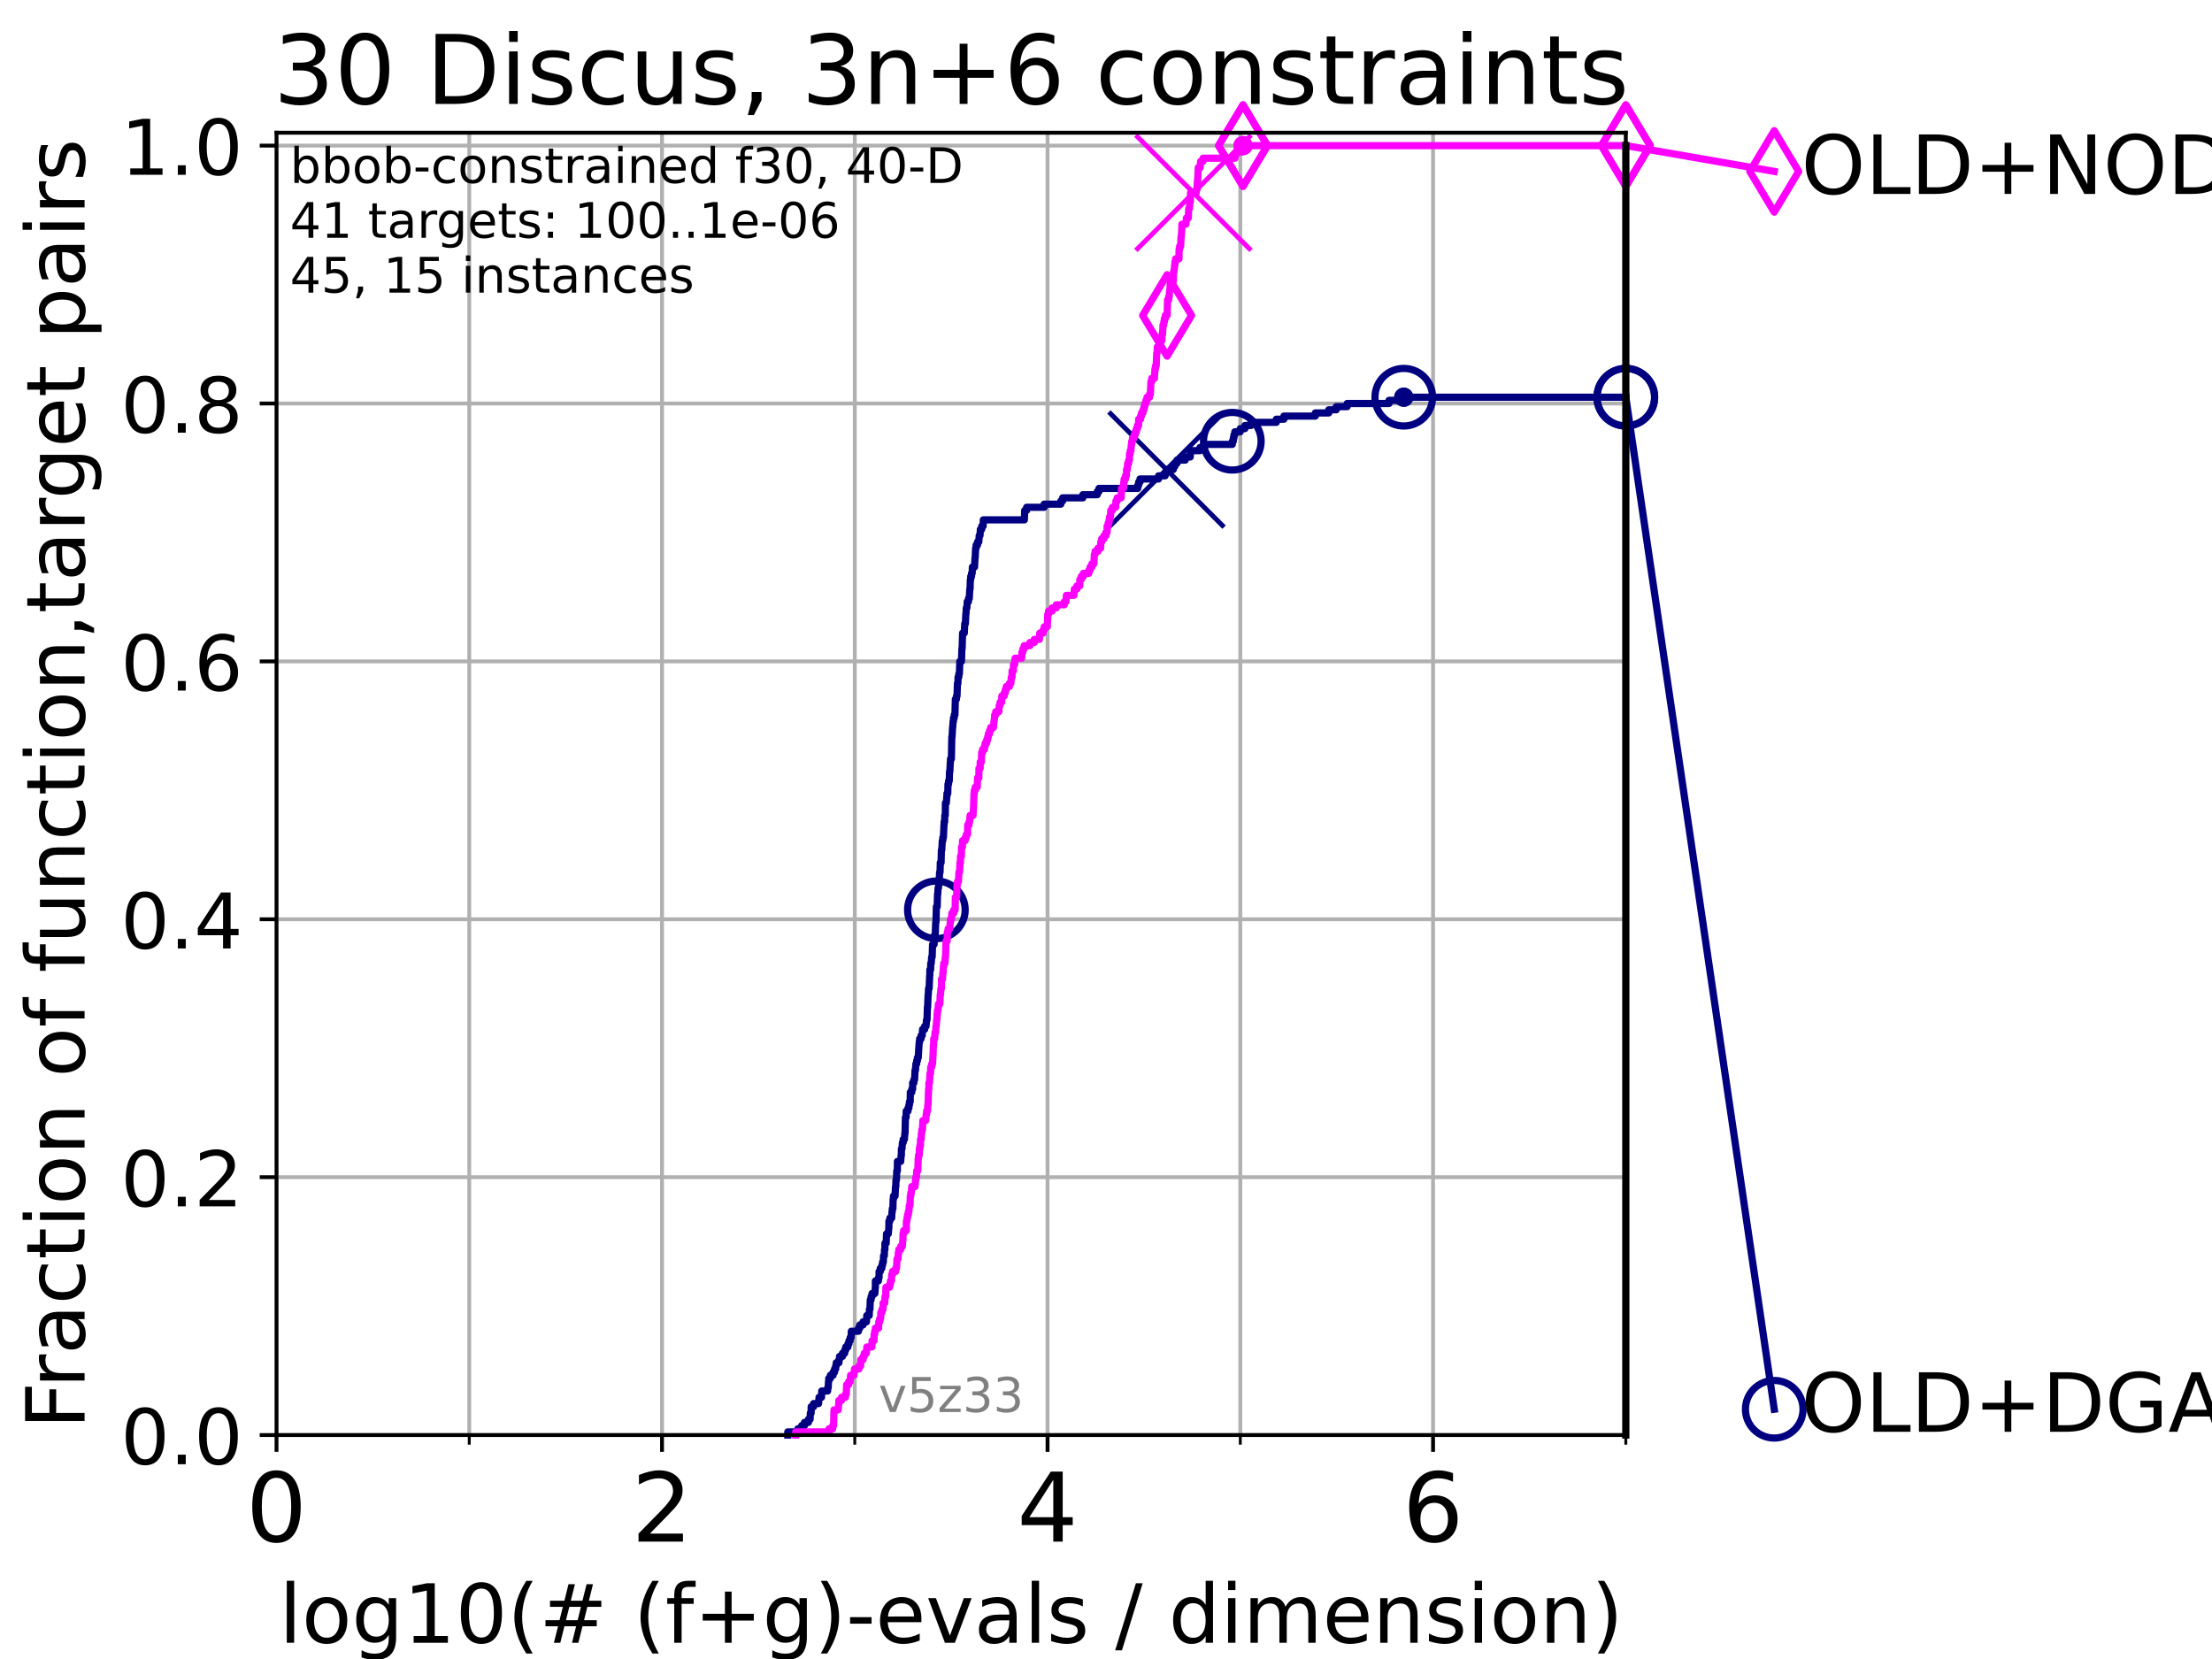 <?xml version="1.0" encoding="utf-8" standalone="no"?>
<!DOCTYPE svg PUBLIC "-//W3C//DTD SVG 1.1//EN"
  "http://www.w3.org/Graphics/SVG/1.1/DTD/svg11.dtd">
<!-- Created with matplotlib (https://matplotlib.org/) -->
<svg height="345.6pt" version="1.1" viewBox="0 0 460.8 345.6" width="460.8pt" xmlns="http://www.w3.org/2000/svg" xmlns:xlink="http://www.w3.org/1999/xlink">
 <defs>
  <style type="text/css">*{stroke-linecap:butt;stroke-linejoin:round;}</style>
 </defs>
 <g id="figure_1">
  <g id="patch_1">
   <path d="M 0 345.6 
L 460.8 345.6 
L 460.8 0 
L 0 0 
z
" style="fill:#ffffff;"/>
  </g>
  <g id="axes_1">
   <g id="patch_2">
    <path d="M 57.6 298.944 
L 338.688 298.944 
L 338.688 27.648 
L 57.6 27.648 
z
" style="fill:#ffffff;"/>
   </g>
   <g id="matplotlib.axis_1">
    <g id="xtick_1">
     <g id="line2d_1">
      <path clip-path="url(#p6d73dfef0d)" d="M 57.6 298.944 
L 57.6 27.648 
" style="fill:none;stroke:#b0b0b0;stroke-linecap:square;stroke-width:0.8;"/>
     </g>
     <g id="line2d_2">
      <defs>
       <path d="M 0 0 
L 0 3.5 
" id="m572805c2cf" style="stroke:#000000;stroke-width:0.8;"/>
      </defs>
      <g>
       <use style="stroke:#000000;stroke-width:0.8;" x="57.6" xlink:href="#m572805c2cf" y="298.944"/>
      </g>
     </g>
     <g id="text_1">
      <!-- 0 -->
      <g transform="translate(51.237 321.141)scale(0.2 -0.2)">
       <defs>
        <path d="M 31.781 66.406 
Q 24.172 66.406 20.328 58.906 
Q 16.5 51.422 16.5 36.375 
Q 16.5 21.391 20.328 13.891 
Q 24.172 6.391 31.781 6.391 
Q 39.453 6.391 43.281 13.891 
Q 47.125 21.391 47.125 36.375 
Q 47.125 51.422 43.281 58.906 
Q 39.453 66.406 31.781 66.406 
z
M 31.781 74.219 
Q 44.047 74.219 50.516 64.516 
Q 56.984 54.828 56.984 36.375 
Q 56.984 17.969 50.516 8.266 
Q 44.047 -1.422 31.781 -1.422 
Q 19.531 -1.422 13.062 8.266 
Q 6.594 17.969 6.594 36.375 
Q 6.594 54.828 13.062 64.516 
Q 19.531 74.219 31.781 74.219 
z
" id="DejaVuSans-48"/>
       </defs>
       <use xlink:href="#DejaVuSans-48"/>
      </g>
     </g>
    </g>
    <g id="xtick_2">
     <g id="line2d_3">
      <path clip-path="url(#p6d73dfef0d)" d="M 137.911 298.944 
L 137.911 27.648 
" style="fill:none;stroke:#b0b0b0;stroke-linecap:square;stroke-width:0.8;"/>
     </g>
     <g id="line2d_4">
      <g>
       <use style="stroke:#000000;stroke-width:0.8;" x="137.911" xlink:href="#m572805c2cf" y="298.944"/>
      </g>
     </g>
     <g id="text_2">
      <!-- 2 -->
      <g transform="translate(131.548 321.141)scale(0.2 -0.2)">
       <defs>
        <path d="M 19.188 8.297 
L 53.609 8.297 
L 53.609 0 
L 7.328 0 
L 7.328 8.297 
Q 12.938 14.109 22.625 23.891 
Q 32.328 33.688 34.812 36.531 
Q 39.547 41.844 41.422 45.531 
Q 43.312 49.219 43.312 52.781 
Q 43.312 58.594 39.234 62.25 
Q 35.156 65.922 28.609 65.922 
Q 23.969 65.922 18.812 64.312 
Q 13.672 62.703 7.812 59.422 
L 7.812 69.391 
Q 13.766 71.781 18.938 73 
Q 24.125 74.219 28.422 74.219 
Q 39.75 74.219 46.484 68.547 
Q 53.219 62.891 53.219 53.422 
Q 53.219 48.922 51.531 44.891 
Q 49.859 40.875 45.406 35.406 
Q 44.188 33.984 37.641 27.219 
Q 31.109 20.453 19.188 8.297 
z
" id="DejaVuSans-50"/>
       </defs>
       <use xlink:href="#DejaVuSans-50"/>
      </g>
     </g>
    </g>
    <g id="xtick_3">
     <g id="line2d_5">
      <path clip-path="url(#p6d73dfef0d)" d="M 218.222 298.944 
L 218.222 27.648 
" style="fill:none;stroke:#b0b0b0;stroke-linecap:square;stroke-width:0.8;"/>
     </g>
     <g id="line2d_6">
      <g>
       <use style="stroke:#000000;stroke-width:0.8;" x="218.222" xlink:href="#m572805c2cf" y="298.944"/>
      </g>
     </g>
     <g id="text_3">
      <!-- 4 -->
      <g transform="translate(211.859 321.141)scale(0.2 -0.2)">
       <defs>
        <path d="M 37.797 64.312 
L 12.891 25.391 
L 37.797 25.391 
z
M 35.203 72.906 
L 47.609 72.906 
L 47.609 25.391 
L 58.016 25.391 
L 58.016 17.188 
L 47.609 17.188 
L 47.609 0 
L 37.797 0 
L 37.797 17.188 
L 4.891 17.188 
L 4.891 26.703 
z
" id="DejaVuSans-52"/>
       </defs>
       <use xlink:href="#DejaVuSans-52"/>
      </g>
     </g>
    </g>
    <g id="xtick_4">
     <g id="line2d_7">
      <path clip-path="url(#p6d73dfef0d)" d="M 298.533 298.944 
L 298.533 27.648 
" style="fill:none;stroke:#b0b0b0;stroke-linecap:square;stroke-width:0.8;"/>
     </g>
     <g id="line2d_8">
      <g>
       <use style="stroke:#000000;stroke-width:0.8;" x="298.533" xlink:href="#m572805c2cf" y="298.944"/>
      </g>
     </g>
     <g id="text_4">
      <!-- 6 -->
      <g transform="translate(292.17 321.141)scale(0.2 -0.2)">
       <defs>
        <path d="M 33.016 40.375 
Q 26.375 40.375 22.484 35.828 
Q 18.609 31.297 18.609 23.391 
Q 18.609 15.531 22.484 10.953 
Q 26.375 6.391 33.016 6.391 
Q 39.656 6.391 43.531 10.953 
Q 47.406 15.531 47.406 23.391 
Q 47.406 31.297 43.531 35.828 
Q 39.656 40.375 33.016 40.375 
z
M 52.594 71.297 
L 52.594 62.312 
Q 48.875 64.062 45.094 64.984 
Q 41.312 65.922 37.594 65.922 
Q 27.828 65.922 22.672 59.328 
Q 17.531 52.734 16.797 39.406 
Q 19.672 43.656 24.016 45.922 
Q 28.375 48.188 33.594 48.188 
Q 44.578 48.188 50.953 41.516 
Q 57.328 34.859 57.328 23.391 
Q 57.328 12.156 50.688 5.359 
Q 44.047 -1.422 33.016 -1.422 
Q 20.359 -1.422 13.672 8.266 
Q 6.984 17.969 6.984 36.375 
Q 6.984 53.656 15.188 63.938 
Q 23.391 74.219 37.203 74.219 
Q 40.922 74.219 44.703 73.484 
Q 48.484 72.75 52.594 71.297 
z
" id="DejaVuSans-54"/>
       </defs>
       <use xlink:href="#DejaVuSans-54"/>
      </g>
     </g>
    </g>
    <g id="xtick_5">
     <g id="line2d_9">
      <path clip-path="url(#p6d73dfef0d)" d="M 97.755 298.944 
L 97.755 27.648 
" style="fill:none;stroke:#b0b0b0;stroke-linecap:square;stroke-width:0.8;"/>
     </g>
     <g id="line2d_10">
      <defs>
       <path d="M 0 0 
L 0 2 
" id="mc1293fc0d1" style="stroke:#000000;stroke-width:0.6;"/>
      </defs>
      <g>
       <use style="stroke:#000000;stroke-width:0.6;" x="97.755" xlink:href="#mc1293fc0d1" y="298.944"/>
      </g>
     </g>
    </g>
    <g id="xtick_6">
     <g id="line2d_11">
      <path clip-path="url(#p6d73dfef0d)" d="M 178.066 298.944 
L 178.066 27.648 
" style="fill:none;stroke:#b0b0b0;stroke-linecap:square;stroke-width:0.8;"/>
     </g>
     <g id="line2d_12">
      <g>
       <use style="stroke:#000000;stroke-width:0.6;" x="178.066" xlink:href="#mc1293fc0d1" y="298.944"/>
      </g>
     </g>
    </g>
    <g id="xtick_7">
     <g id="line2d_13">
      <path clip-path="url(#p6d73dfef0d)" d="M 258.377 298.944 
L 258.377 27.648 
" style="fill:none;stroke:#b0b0b0;stroke-linecap:square;stroke-width:0.8;"/>
     </g>
     <g id="line2d_14">
      <g>
       <use style="stroke:#000000;stroke-width:0.6;" x="258.377" xlink:href="#mc1293fc0d1" y="298.944"/>
      </g>
     </g>
    </g>
    <g id="xtick_8">
     <g id="line2d_15">
      <path clip-path="url(#p6d73dfef0d)" d="M 338.688 298.944 
L 338.688 27.648 
" style="fill:none;stroke:#b0b0b0;stroke-linecap:square;stroke-width:0.8;"/>
     </g>
     <g id="line2d_16">
      <g>
       <use style="stroke:#000000;stroke-width:0.6;" x="338.688" xlink:href="#mc1293fc0d1" y="298.944"/>
      </g>
     </g>
    </g>
    <g id="text_5">
     <!-- log10(# (f+g)-evals / dimension) -->
     <g transform="translate(58.145 342.218)scale(0.17 -0.17)">
      <defs>
       <path d="M 9.422 75.984 
L 18.406 75.984 
L 18.406 0 
L 9.422 0 
z
" id="DejaVuSans-108"/>
       <path d="M 30.609 48.391 
Q 23.391 48.391 19.188 42.75 
Q 14.984 37.109 14.984 27.297 
Q 14.984 17.484 19.156 11.844 
Q 23.344 6.203 30.609 6.203 
Q 37.797 6.203 41.984 11.859 
Q 46.188 17.531 46.188 27.297 
Q 46.188 37.016 41.984 42.703 
Q 37.797 48.391 30.609 48.391 
z
M 30.609 56 
Q 42.328 56 49.016 48.375 
Q 55.719 40.766 55.719 27.297 
Q 55.719 13.875 49.016 6.219 
Q 42.328 -1.422 30.609 -1.422 
Q 18.844 -1.422 12.172 6.219 
Q 5.516 13.875 5.516 27.297 
Q 5.516 40.766 12.172 48.375 
Q 18.844 56 30.609 56 
z
" id="DejaVuSans-111"/>
       <path d="M 45.406 27.984 
Q 45.406 37.75 41.375 43.109 
Q 37.359 48.484 30.078 48.484 
Q 22.859 48.484 18.828 43.109 
Q 14.797 37.75 14.797 27.984 
Q 14.797 18.266 18.828 12.891 
Q 22.859 7.516 30.078 7.516 
Q 37.359 7.516 41.375 12.891 
Q 45.406 18.266 45.406 27.984 
z
M 54.391 6.781 
Q 54.391 -7.172 48.188 -13.984 
Q 42 -20.797 29.203 -20.797 
Q 24.469 -20.797 20.266 -20.094 
Q 16.062 -19.391 12.109 -17.922 
L 12.109 -9.188 
Q 16.062 -11.328 19.922 -12.344 
Q 23.781 -13.375 27.781 -13.375 
Q 36.625 -13.375 41.016 -8.766 
Q 45.406 -4.156 45.406 5.172 
L 45.406 9.625 
Q 42.625 4.781 38.281 2.391 
Q 33.938 0 27.875 0 
Q 17.828 0 11.672 7.656 
Q 5.516 15.328 5.516 27.984 
Q 5.516 40.672 11.672 48.328 
Q 17.828 56 27.875 56 
Q 33.938 56 38.281 53.609 
Q 42.625 51.219 45.406 46.391 
L 45.406 54.688 
L 54.391 54.688 
z
" id="DejaVuSans-103"/>
       <path d="M 12.406 8.297 
L 28.516 8.297 
L 28.516 63.922 
L 10.984 60.406 
L 10.984 69.391 
L 28.422 72.906 
L 38.281 72.906 
L 38.281 8.297 
L 54.391 8.297 
L 54.391 0 
L 12.406 0 
z
" id="DejaVuSans-49"/>
       <path d="M 31 75.875 
Q 24.469 64.656 21.281 53.656 
Q 18.109 42.672 18.109 31.391 
Q 18.109 20.125 21.312 9.062 
Q 24.516 -2 31 -13.188 
L 23.188 -13.188 
Q 15.875 -1.703 12.234 9.375 
Q 8.594 20.453 8.594 31.391 
Q 8.594 42.281 12.203 53.312 
Q 15.828 64.359 23.188 75.875 
z
" id="DejaVuSans-40"/>
       <path d="M 51.125 44 
L 36.922 44 
L 32.812 27.688 
L 47.125 27.688 
z
M 43.797 71.781 
L 38.719 51.516 
L 52.984 51.516 
L 58.109 71.781 
L 65.922 71.781 
L 60.891 51.516 
L 76.125 51.516 
L 76.125 44 
L 58.984 44 
L 54.984 27.688 
L 70.516 27.688 
L 70.516 20.219 
L 53.078 20.219 
L 48 0 
L 40.188 0 
L 45.219 20.219 
L 30.906 20.219 
L 25.875 0 
L 18.016 0 
L 23.094 20.219 
L 7.719 20.219 
L 7.719 27.688 
L 24.906 27.688 
L 29 44 
L 13.281 44 
L 13.281 51.516 
L 30.906 51.516 
L 35.891 71.781 
z
" id="DejaVuSans-35"/>
       <path id="DejaVuSans-32"/>
       <path d="M 37.109 75.984 
L 37.109 68.5 
L 28.516 68.5 
Q 23.688 68.5 21.797 66.547 
Q 19.922 64.594 19.922 59.516 
L 19.922 54.688 
L 34.719 54.688 
L 34.719 47.703 
L 19.922 47.703 
L 19.922 0 
L 10.891 0 
L 10.891 47.703 
L 2.297 47.703 
L 2.297 54.688 
L 10.891 54.688 
L 10.891 58.5 
Q 10.891 67.625 15.141 71.797 
Q 19.391 75.984 28.609 75.984 
z
" id="DejaVuSans-102"/>
       <path d="M 46 62.703 
L 46 35.5 
L 73.188 35.5 
L 73.188 27.203 
L 46 27.203 
L 46 0 
L 37.797 0 
L 37.797 27.203 
L 10.594 27.203 
L 10.594 35.5 
L 37.797 35.5 
L 37.797 62.703 
z
" id="DejaVuSans-43"/>
       <path d="M 8.016 75.875 
L 15.828 75.875 
Q 23.141 64.359 26.781 53.312 
Q 30.422 42.281 30.422 31.391 
Q 30.422 20.453 26.781 9.375 
Q 23.141 -1.703 15.828 -13.188 
L 8.016 -13.188 
Q 14.5 -2 17.703 9.062 
Q 20.906 20.125 20.906 31.391 
Q 20.906 42.672 17.703 53.656 
Q 14.5 64.656 8.016 75.875 
z
" id="DejaVuSans-41"/>
       <path d="M 4.891 31.391 
L 31.203 31.391 
L 31.203 23.391 
L 4.891 23.391 
z
" id="DejaVuSans-45"/>
       <path d="M 56.203 29.594 
L 56.203 25.203 
L 14.891 25.203 
Q 15.484 15.922 20.484 11.062 
Q 25.484 6.203 34.422 6.203 
Q 39.594 6.203 44.453 7.469 
Q 49.312 8.734 54.109 11.281 
L 54.109 2.781 
Q 49.266 0.734 44.188 -0.344 
Q 39.109 -1.422 33.891 -1.422 
Q 20.797 -1.422 13.156 6.188 
Q 5.516 13.812 5.516 26.812 
Q 5.516 40.234 12.766 48.109 
Q 20.016 56 32.328 56 
Q 43.359 56 49.781 48.891 
Q 56.203 41.797 56.203 29.594 
z
M 47.219 32.234 
Q 47.125 39.594 43.094 43.984 
Q 39.062 48.391 32.422 48.391 
Q 24.906 48.391 20.391 44.141 
Q 15.875 39.891 15.188 32.172 
z
" id="DejaVuSans-101"/>
       <path d="M 2.984 54.688 
L 12.5 54.688 
L 29.594 8.797 
L 46.688 54.688 
L 56.203 54.688 
L 35.688 0 
L 23.484 0 
z
" id="DejaVuSans-118"/>
       <path d="M 34.281 27.484 
Q 23.391 27.484 19.188 25 
Q 14.984 22.516 14.984 16.5 
Q 14.984 11.719 18.141 8.906 
Q 21.297 6.109 26.703 6.109 
Q 34.188 6.109 38.703 11.406 
Q 43.219 16.703 43.219 25.484 
L 43.219 27.484 
z
M 52.203 31.203 
L 52.203 0 
L 43.219 0 
L 43.219 8.297 
Q 40.141 3.328 35.547 0.953 
Q 30.953 -1.422 24.312 -1.422 
Q 15.922 -1.422 10.953 3.297 
Q 6 8.016 6 15.922 
Q 6 25.141 12.172 29.828 
Q 18.359 34.516 30.609 34.516 
L 43.219 34.516 
L 43.219 35.406 
Q 43.219 41.609 39.141 45 
Q 35.062 48.391 27.688 48.391 
Q 23 48.391 18.547 47.266 
Q 14.109 46.141 10.016 43.891 
L 10.016 52.203 
Q 14.938 54.109 19.578 55.047 
Q 24.219 56 28.609 56 
Q 40.484 56 46.344 49.844 
Q 52.203 43.703 52.203 31.203 
z
" id="DejaVuSans-97"/>
       <path d="M 44.281 53.078 
L 44.281 44.578 
Q 40.484 46.531 36.375 47.5 
Q 32.281 48.484 27.875 48.484 
Q 21.188 48.484 17.844 46.438 
Q 14.5 44.391 14.5 40.281 
Q 14.5 37.156 16.891 35.375 
Q 19.281 33.594 26.516 31.984 
L 29.594 31.297 
Q 39.156 29.25 43.188 25.516 
Q 47.219 21.781 47.219 15.094 
Q 47.219 7.469 41.188 3.016 
Q 35.156 -1.422 24.609 -1.422 
Q 20.219 -1.422 15.453 -0.562 
Q 10.688 0.297 5.422 2 
L 5.422 11.281 
Q 10.406 8.688 15.234 7.391 
Q 20.062 6.109 24.812 6.109 
Q 31.156 6.109 34.562 8.281 
Q 37.984 10.453 37.984 14.406 
Q 37.984 18.062 35.516 20.016 
Q 33.062 21.969 24.703 23.781 
L 21.578 24.516 
Q 13.234 26.266 9.516 29.906 
Q 5.812 33.547 5.812 39.891 
Q 5.812 47.609 11.281 51.797 
Q 16.75 56 26.812 56 
Q 31.781 56 36.172 55.266 
Q 40.578 54.547 44.281 53.078 
z
" id="DejaVuSans-115"/>
       <path d="M 25.391 72.906 
L 33.688 72.906 
L 8.297 -9.281 
L 0 -9.281 
z
" id="DejaVuSans-47"/>
       <path d="M 45.406 46.391 
L 45.406 75.984 
L 54.391 75.984 
L 54.391 0 
L 45.406 0 
L 45.406 8.203 
Q 42.578 3.328 38.25 0.953 
Q 33.938 -1.422 27.875 -1.422 
Q 17.969 -1.422 11.734 6.484 
Q 5.516 14.406 5.516 27.297 
Q 5.516 40.188 11.734 48.094 
Q 17.969 56 27.875 56 
Q 33.938 56 38.25 53.625 
Q 42.578 51.266 45.406 46.391 
z
M 14.797 27.297 
Q 14.797 17.391 18.875 11.75 
Q 22.953 6.109 30.078 6.109 
Q 37.203 6.109 41.297 11.75 
Q 45.406 17.391 45.406 27.297 
Q 45.406 37.203 41.297 42.844 
Q 37.203 48.484 30.078 48.484 
Q 22.953 48.484 18.875 42.844 
Q 14.797 37.203 14.797 27.297 
z
" id="DejaVuSans-100"/>
       <path d="M 9.422 54.688 
L 18.406 54.688 
L 18.406 0 
L 9.422 0 
z
M 9.422 75.984 
L 18.406 75.984 
L 18.406 64.594 
L 9.422 64.594 
z
" id="DejaVuSans-105"/>
       <path d="M 52 44.188 
Q 55.375 50.25 60.062 53.125 
Q 64.75 56 71.094 56 
Q 79.641 56 84.281 50.016 
Q 88.922 44.047 88.922 33.016 
L 88.922 0 
L 79.891 0 
L 79.891 32.719 
Q 79.891 40.578 77.094 44.375 
Q 74.312 48.188 68.609 48.188 
Q 61.625 48.188 57.562 43.547 
Q 53.516 38.922 53.516 30.906 
L 53.516 0 
L 44.484 0 
L 44.484 32.719 
Q 44.484 40.625 41.703 44.406 
Q 38.922 48.188 33.109 48.188 
Q 26.219 48.188 22.156 43.531 
Q 18.109 38.875 18.109 30.906 
L 18.109 0 
L 9.078 0 
L 9.078 54.688 
L 18.109 54.688 
L 18.109 46.188 
Q 21.188 51.219 25.484 53.609 
Q 29.781 56 35.688 56 
Q 41.656 56 45.828 52.969 
Q 50 49.953 52 44.188 
z
" id="DejaVuSans-109"/>
       <path d="M 54.891 33.016 
L 54.891 0 
L 45.906 0 
L 45.906 32.719 
Q 45.906 40.484 42.875 44.328 
Q 39.844 48.188 33.797 48.188 
Q 26.516 48.188 22.312 43.547 
Q 18.109 38.922 18.109 30.906 
L 18.109 0 
L 9.078 0 
L 9.078 54.688 
L 18.109 54.688 
L 18.109 46.188 
Q 21.344 51.125 25.703 53.562 
Q 30.078 56 35.797 56 
Q 45.219 56 50.047 50.172 
Q 54.891 44.344 54.891 33.016 
z
" id="DejaVuSans-110"/>
      </defs>
      <use xlink:href="#DejaVuSans-108"/>
      <use x="27.783" xlink:href="#DejaVuSans-111"/>
      <use x="88.965" xlink:href="#DejaVuSans-103"/>
      <use x="152.441" xlink:href="#DejaVuSans-49"/>
      <use x="216.064" xlink:href="#DejaVuSans-48"/>
      <use x="279.688" xlink:href="#DejaVuSans-40"/>
      <use x="318.701" xlink:href="#DejaVuSans-35"/>
      <use x="402.49" xlink:href="#DejaVuSans-32"/>
      <use x="434.277" xlink:href="#DejaVuSans-40"/>
      <use x="473.291" xlink:href="#DejaVuSans-102"/>
      <use x="508.496" xlink:href="#DejaVuSans-43"/>
      <use x="592.285" xlink:href="#DejaVuSans-103"/>
      <use x="655.762" xlink:href="#DejaVuSans-41"/>
      <use x="694.775" xlink:href="#DejaVuSans-45"/>
      <use x="730.859" xlink:href="#DejaVuSans-101"/>
      <use x="792.383" xlink:href="#DejaVuSans-118"/>
      <use x="851.562" xlink:href="#DejaVuSans-97"/>
      <use x="912.842" xlink:href="#DejaVuSans-108"/>
      <use x="940.625" xlink:href="#DejaVuSans-115"/>
      <use x="992.725" xlink:href="#DejaVuSans-32"/>
      <use x="1024.512" xlink:href="#DejaVuSans-47"/>
      <use x="1058.203" xlink:href="#DejaVuSans-32"/>
      <use x="1089.99" xlink:href="#DejaVuSans-100"/>
      <use x="1153.467" xlink:href="#DejaVuSans-105"/>
      <use x="1181.25" xlink:href="#DejaVuSans-109"/>
      <use x="1278.662" xlink:href="#DejaVuSans-101"/>
      <use x="1340.186" xlink:href="#DejaVuSans-110"/>
      <use x="1403.564" xlink:href="#DejaVuSans-115"/>
      <use x="1455.664" xlink:href="#DejaVuSans-105"/>
      <use x="1483.447" xlink:href="#DejaVuSans-111"/>
      <use x="1544.629" xlink:href="#DejaVuSans-110"/>
      <use x="1608.008" xlink:href="#DejaVuSans-41"/>
     </g>
    </g>
   </g>
   <g id="matplotlib.axis_2">
    <g id="ytick_1">
     <g id="line2d_17">
      <path clip-path="url(#p6d73dfef0d)" d="M 57.6 298.944 
L 338.688 298.944 
" style="fill:none;stroke:#b0b0b0;stroke-linecap:square;stroke-width:0.8;"/>
     </g>
     <g id="line2d_18">
      <defs>
       <path d="M 0 0 
L -3.5 0 
" id="mc69b7b4375" style="stroke:#000000;stroke-width:0.8;"/>
      </defs>
      <g>
       <use style="stroke:#000000;stroke-width:0.8;" x="57.6" xlink:href="#mc69b7b4375" y="298.944"/>
      </g>
     </g>
     <g id="text_6">
      <!-- 0.0 -->
      <g transform="translate(25.155 305.023)scale(0.16 -0.16)">
       <defs>
        <path d="M 10.688 12.406 
L 21 12.406 
L 21 0 
L 10.688 0 
z
" id="DejaVuSans-46"/>
       </defs>
       <use xlink:href="#DejaVuSans-48"/>
       <use x="63.623" xlink:href="#DejaVuSans-46"/>
       <use x="95.41" xlink:href="#DejaVuSans-48"/>
      </g>
     </g>
    </g>
    <g id="ytick_2">
     <g id="line2d_19">
      <path clip-path="url(#p6d73dfef0d)" d="M 57.6 245.222 
L 338.688 245.222 
" style="fill:none;stroke:#b0b0b0;stroke-linecap:square;stroke-width:0.8;"/>
     </g>
     <g id="line2d_20">
      <g>
       <use style="stroke:#000000;stroke-width:0.8;" x="57.6" xlink:href="#mc69b7b4375" y="245.222"/>
      </g>
     </g>
     <g id="text_7">
      <!-- 0.2 -->
      <g transform="translate(25.155 251.301)scale(0.16 -0.16)">
       <use xlink:href="#DejaVuSans-48"/>
       <use x="63.623" xlink:href="#DejaVuSans-46"/>
       <use x="95.41" xlink:href="#DejaVuSans-50"/>
      </g>
     </g>
    </g>
    <g id="ytick_3">
     <g id="line2d_21">
      <path clip-path="url(#p6d73dfef0d)" d="M 57.6 191.5 
L 338.688 191.5 
" style="fill:none;stroke:#b0b0b0;stroke-linecap:square;stroke-width:0.8;"/>
     </g>
     <g id="line2d_22">
      <g>
       <use style="stroke:#000000;stroke-width:0.8;" x="57.6" xlink:href="#mc69b7b4375" y="191.5"/>
      </g>
     </g>
     <g id="text_8">
      <!-- 0.4 -->
      <g transform="translate(25.155 197.579)scale(0.16 -0.16)">
       <use xlink:href="#DejaVuSans-48"/>
       <use x="63.623" xlink:href="#DejaVuSans-46"/>
       <use x="95.41" xlink:href="#DejaVuSans-52"/>
      </g>
     </g>
    </g>
    <g id="ytick_4">
     <g id="line2d_23">
      <path clip-path="url(#p6d73dfef0d)" d="M 57.6 137.778 
L 338.688 137.778 
" style="fill:none;stroke:#b0b0b0;stroke-linecap:square;stroke-width:0.8;"/>
     </g>
     <g id="line2d_24">
      <g>
       <use style="stroke:#000000;stroke-width:0.8;" x="57.6" xlink:href="#mc69b7b4375" y="137.778"/>
      </g>
     </g>
     <g id="text_9">
      <!-- 0.6 -->
      <g transform="translate(25.155 143.857)scale(0.16 -0.16)">
       <use xlink:href="#DejaVuSans-48"/>
       <use x="63.623" xlink:href="#DejaVuSans-46"/>
       <use x="95.41" xlink:href="#DejaVuSans-54"/>
      </g>
     </g>
    </g>
    <g id="ytick_5">
     <g id="line2d_25">
      <path clip-path="url(#p6d73dfef0d)" d="M 57.6 84.056 
L 338.688 84.056 
" style="fill:none;stroke:#b0b0b0;stroke-linecap:square;stroke-width:0.8;"/>
     </g>
     <g id="line2d_26">
      <g>
       <use style="stroke:#000000;stroke-width:0.8;" x="57.6" xlink:href="#mc69b7b4375" y="84.056"/>
      </g>
     </g>
     <g id="text_10">
      <!-- 0.8 -->
      <g transform="translate(25.155 90.135)scale(0.16 -0.16)">
       <defs>
        <path d="M 31.781 34.625 
Q 24.75 34.625 20.719 30.859 
Q 16.703 27.094 16.703 20.516 
Q 16.703 13.922 20.719 10.156 
Q 24.75 6.391 31.781 6.391 
Q 38.812 6.391 42.859 10.172 
Q 46.922 13.969 46.922 20.516 
Q 46.922 27.094 42.891 30.859 
Q 38.875 34.625 31.781 34.625 
z
M 21.922 38.812 
Q 15.578 40.375 12.031 44.719 
Q 8.5 49.078 8.5 55.328 
Q 8.5 64.062 14.719 69.141 
Q 20.953 74.219 31.781 74.219 
Q 42.672 74.219 48.875 69.141 
Q 55.078 64.062 55.078 55.328 
Q 55.078 49.078 51.531 44.719 
Q 48 40.375 41.703 38.812 
Q 48.828 37.156 52.797 32.312 
Q 56.781 27.484 56.781 20.516 
Q 56.781 9.906 50.312 4.234 
Q 43.844 -1.422 31.781 -1.422 
Q 19.734 -1.422 13.25 4.234 
Q 6.781 9.906 6.781 20.516 
Q 6.781 27.484 10.781 32.312 
Q 14.797 37.156 21.922 38.812 
z
M 18.312 54.391 
Q 18.312 48.734 21.844 45.562 
Q 25.391 42.391 31.781 42.391 
Q 38.141 42.391 41.719 45.562 
Q 45.312 48.734 45.312 54.391 
Q 45.312 60.062 41.719 63.234 
Q 38.141 66.406 31.781 66.406 
Q 25.391 66.406 21.844 63.234 
Q 18.312 60.062 18.312 54.391 
z
" id="DejaVuSans-56"/>
       </defs>
       <use xlink:href="#DejaVuSans-48"/>
       <use x="63.623" xlink:href="#DejaVuSans-46"/>
       <use x="95.41" xlink:href="#DejaVuSans-56"/>
      </g>
     </g>
    </g>
    <g id="ytick_6">
     <g id="line2d_27">
      <path clip-path="url(#p6d73dfef0d)" d="M 57.6 30.334 
L 338.688 30.334 
" style="fill:none;stroke:#b0b0b0;stroke-linecap:square;stroke-width:0.8;"/>
     </g>
     <g id="line2d_28">
      <g>
       <use style="stroke:#000000;stroke-width:0.8;" x="57.6" xlink:href="#mc69b7b4375" y="30.334"/>
      </g>
     </g>
     <g id="text_11">
      <!-- 1.0 -->
      <g transform="translate(25.155 36.413)scale(0.16 -0.16)">
       <use xlink:href="#DejaVuSans-49"/>
       <use x="63.623" xlink:href="#DejaVuSans-46"/>
       <use x="95.41" xlink:href="#DejaVuSans-48"/>
      </g>
     </g>
    </g>
    <g id="text_12">
     <!-- Fraction of function,target pairs -->
     <g transform="translate(17.62 297.681)rotate(-90)scale(0.17 -0.17)">
      <defs>
       <path d="M 9.812 72.906 
L 51.703 72.906 
L 51.703 64.594 
L 19.672 64.594 
L 19.672 43.109 
L 48.578 43.109 
L 48.578 34.812 
L 19.672 34.812 
L 19.672 0 
L 9.812 0 
z
" id="DejaVuSans-70"/>
       <path d="M 41.109 46.297 
Q 39.594 47.172 37.812 47.578 
Q 36.031 48 33.891 48 
Q 26.266 48 22.188 43.047 
Q 18.109 38.094 18.109 28.812 
L 18.109 0 
L 9.078 0 
L 9.078 54.688 
L 18.109 54.688 
L 18.109 46.188 
Q 20.953 51.172 25.484 53.578 
Q 30.031 56 36.531 56 
Q 37.453 56 38.578 55.875 
Q 39.703 55.766 41.062 55.516 
z
" id="DejaVuSans-114"/>
       <path d="M 48.781 52.594 
L 48.781 44.188 
Q 44.969 46.297 41.141 47.344 
Q 37.312 48.391 33.406 48.391 
Q 24.656 48.391 19.812 42.844 
Q 14.984 37.312 14.984 27.297 
Q 14.984 17.281 19.812 11.734 
Q 24.656 6.203 33.406 6.203 
Q 37.312 6.203 41.141 7.25 
Q 44.969 8.297 48.781 10.406 
L 48.781 2.094 
Q 45.016 0.344 40.984 -0.531 
Q 36.969 -1.422 32.422 -1.422 
Q 20.062 -1.422 12.781 6.344 
Q 5.516 14.109 5.516 27.297 
Q 5.516 40.672 12.859 48.328 
Q 20.219 56 33.016 56 
Q 37.156 56 41.109 55.141 
Q 45.062 54.297 48.781 52.594 
z
" id="DejaVuSans-99"/>
       <path d="M 18.312 70.219 
L 18.312 54.688 
L 36.812 54.688 
L 36.812 47.703 
L 18.312 47.703 
L 18.312 18.016 
Q 18.312 11.328 20.141 9.422 
Q 21.969 7.516 27.594 7.516 
L 36.812 7.516 
L 36.812 0 
L 27.594 0 
Q 17.188 0 13.234 3.875 
Q 9.281 7.766 9.281 18.016 
L 9.281 47.703 
L 2.688 47.703 
L 2.688 54.688 
L 9.281 54.688 
L 9.281 70.219 
z
" id="DejaVuSans-116"/>
       <path d="M 8.5 21.578 
L 8.5 54.688 
L 17.484 54.688 
L 17.484 21.922 
Q 17.484 14.156 20.5 10.266 
Q 23.531 6.391 29.594 6.391 
Q 36.859 6.391 41.078 11.031 
Q 45.312 15.672 45.312 23.688 
L 45.312 54.688 
L 54.297 54.688 
L 54.297 0 
L 45.312 0 
L 45.312 8.406 
Q 42.047 3.422 37.719 1 
Q 33.406 -1.422 27.688 -1.422 
Q 18.266 -1.422 13.375 4.438 
Q 8.5 10.297 8.5 21.578 
z
M 31.109 56 
z
" id="DejaVuSans-117"/>
       <path d="M 11.719 12.406 
L 22.016 12.406 
L 22.016 4 
L 14.016 -11.625 
L 7.719 -11.625 
L 11.719 4 
z
" id="DejaVuSans-44"/>
       <path d="M 18.109 8.203 
L 18.109 -20.797 
L 9.078 -20.797 
L 9.078 54.688 
L 18.109 54.688 
L 18.109 46.391 
Q 20.953 51.266 25.266 53.625 
Q 29.594 56 35.594 56 
Q 45.562 56 51.781 48.094 
Q 58.016 40.188 58.016 27.297 
Q 58.016 14.406 51.781 6.484 
Q 45.562 -1.422 35.594 -1.422 
Q 29.594 -1.422 25.266 0.953 
Q 20.953 3.328 18.109 8.203 
z
M 48.688 27.297 
Q 48.688 37.203 44.609 42.844 
Q 40.531 48.484 33.406 48.484 
Q 26.266 48.484 22.188 42.844 
Q 18.109 37.203 18.109 27.297 
Q 18.109 17.391 22.188 11.75 
Q 26.266 6.109 33.406 6.109 
Q 40.531 6.109 44.609 11.75 
Q 48.688 17.391 48.688 27.297 
z
" id="DejaVuSans-112"/>
      </defs>
      <use xlink:href="#DejaVuSans-70"/>
      <use x="50.27" xlink:href="#DejaVuSans-114"/>
      <use x="91.383" xlink:href="#DejaVuSans-97"/>
      <use x="152.662" xlink:href="#DejaVuSans-99"/>
      <use x="207.643" xlink:href="#DejaVuSans-116"/>
      <use x="246.852" xlink:href="#DejaVuSans-105"/>
      <use x="274.635" xlink:href="#DejaVuSans-111"/>
      <use x="335.816" xlink:href="#DejaVuSans-110"/>
      <use x="399.195" xlink:href="#DejaVuSans-32"/>
      <use x="430.982" xlink:href="#DejaVuSans-111"/>
      <use x="492.164" xlink:href="#DejaVuSans-102"/>
      <use x="527.369" xlink:href="#DejaVuSans-32"/>
      <use x="559.156" xlink:href="#DejaVuSans-102"/>
      <use x="594.361" xlink:href="#DejaVuSans-117"/>
      <use x="657.74" xlink:href="#DejaVuSans-110"/>
      <use x="721.119" xlink:href="#DejaVuSans-99"/>
      <use x="776.1" xlink:href="#DejaVuSans-116"/>
      <use x="815.309" xlink:href="#DejaVuSans-105"/>
      <use x="843.092" xlink:href="#DejaVuSans-111"/>
      <use x="904.273" xlink:href="#DejaVuSans-110"/>
      <use x="967.652" xlink:href="#DejaVuSans-44"/>
      <use x="999.439" xlink:href="#DejaVuSans-116"/>
      <use x="1038.648" xlink:href="#DejaVuSans-97"/>
      <use x="1099.928" xlink:href="#DejaVuSans-114"/>
      <use x="1139.291" xlink:href="#DejaVuSans-103"/>
      <use x="1202.768" xlink:href="#DejaVuSans-101"/>
      <use x="1264.291" xlink:href="#DejaVuSans-116"/>
      <use x="1303.5" xlink:href="#DejaVuSans-32"/>
      <use x="1335.287" xlink:href="#DejaVuSans-112"/>
      <use x="1398.764" xlink:href="#DejaVuSans-97"/>
      <use x="1460.043" xlink:href="#DejaVuSans-105"/>
      <use x="1487.826" xlink:href="#DejaVuSans-114"/>
      <use x="1528.939" xlink:href="#DejaVuSans-115"/>
     </g>
    </g>
   </g>
   <g id="line2d_29">
    <defs>
     <path d="M 0 1.5 
C 0.398 1.5 0.779 1.342 1.061 1.061 
C 1.342 0.779 1.5 0.398 1.5 0 
C 1.5 -0.398 1.342 -0.779 1.061 -1.061 
C 0.779 -1.342 0.398 -1.5 0 -1.5 
C -0.398 -1.5 -0.779 -1.342 -1.061 -1.061 
C -1.342 -0.779 -1.5 -0.398 -1.5 0 
C -1.5 0.398 -1.342 0.779 -1.061 1.061 
C -0.779 1.342 -0.398 1.5 0 1.5 
z
" id="m7242c4835a" style="stroke:#000080;"/>
    </defs>
    <g>
     <use style="fill:#000080;stroke:#000080;" x="292.431" xlink:href="#m7242c4835a" y="82.746"/>
     <use style="fill:#000080;stroke:#000080;" x="292.431" xlink:href="#m7242c4835a" y="82.746"/>
    </g>
   </g>
   <g id="line2d_30">
    <path d="M 164.11 298.944 
L 164.11 298.289 
L 166.221 298.289 
L 166.221 297.634 
L 167.008 297.634 
L 167.008 296.979 
L 167.583 296.979 
L 167.583 296.323 
L 168.397 296.323 
L 168.397 295.668 
L 168.758 295.668 
L 168.806 294.358 
L 168.981 294.358 
L 168.981 293.048 
L 169.48 293.048 
L 169.48 292.393 
L 170.522 292.393 
L 170.623 291.082 
L 171.139 291.082 
L 171.176 289.772 
L 172.411 289.772 
L 172.411 289.117 
L 172.525 289.117 
L 172.588 287.807 
L 172.638 287.807 
L 172.638 287.151 
L 172.978 287.151 
L 172.978 286.496 
L 173.548 286.496 
L 173.548 285.841 
L 173.856 285.841 
L 173.856 285.186 
L 174.087 285.186 
L 174.087 284.531 
L 174.21 284.531 
L 174.21 283.876 
L 174.773 283.876 
L 174.773 283.22 
L 174.887 283.22 
L 174.887 282.565 
L 175.505 282.565 
L 175.505 281.91 
L 175.959 281.91 
L 175.959 281.255 
L 176.179 281.255 
L 176.179 280.6 
L 176.634 280.6 
L 176.634 279.945 
L 176.856 279.945 
L 176.856 279.29 
L 177.108 279.29 
L 177.108 278.634 
L 177.303 278.634 
L 177.343 277.324 
L 178.836 277.324 
L 178.836 276.669 
L 179.111 276.669 
L 179.111 276.014 
L 179.786 276.014 
L 179.786 275.359 
L 180.498 275.359 
L 180.568 274.048 
L 181.071 274.048 
L 181.117 272.738 
L 181.228 272.738 
L 181.292 270.773 
L 181.461 270.773 
L 181.461 270.118 
L 181.659 270.118 
L 181.659 269.462 
L 182.247 269.462 
L 182.339 268.152 
L 182.36 268.152 
L 182.36 266.842 
L 182.992 266.842 
L 182.992 266.187 
L 183.123 266.187 
L 183.13 264.876 
L 183.377 264.876 
L 183.377 264.221 
L 183.703 264.221 
L 183.703 263.566 
L 183.857 263.566 
L 183.857 262.911 
L 184.018 262.911 
L 184.055 261.601 
L 184.221 261.601 
L 184.26 260.29 
L 184.338 260.29 
L 184.348 258.98 
L 184.609 258.98 
L 184.685 257.015 
L 185.053 257.015 
L 185.159 255.704 
L 185.172 255.704 
L 185.174 254.394 
L 185.374 254.394 
L 185.374 253.739 
L 185.755 253.739 
L 185.811 252.429 
L 185.88 252.429 
L 185.88 251.773 
L 186.009 251.773 
L 186.052 249.808 
L 186.125 249.808 
L 186.125 249.153 
L 186.461 249.153 
L 186.548 247.187 
L 186.619 247.187 
L 186.633 245.877 
L 186.739 245.877 
L 186.812 243.912 
L 186.938 243.912 
L 186.947 241.946 
L 187.632 241.946 
L 187.729 240.636 
L 187.774 240.636 
L 187.774 239.326 
L 187.9 239.326 
L 187.988 238.015 
L 188.15 238.015 
L 188.15 237.36 
L 188.401 237.36 
L 188.503 236.05 
L 188.541 236.05 
L 188.617 232.774 
L 188.76 232.774 
L 188.775 231.464 
L 189.152 231.464 
L 189.152 230.809 
L 189.341 230.809 
L 189.341 230.154 
L 189.457 230.154 
L 189.457 229.499 
L 189.611 229.499 
L 189.637 227.533 
L 189.943 227.533 
L 189.943 226.878 
L 190.115 226.878 
L 190.119 225.568 
L 190.377 225.568 
L 190.377 224.912 
L 190.527 224.912 
L 190.616 222.947 
L 190.713 222.947 
L 190.793 221.637 
L 190.958 221.637 
L 190.958 220.982 
L 191.114 220.982 
L 191.114 220.326 
L 191.293 220.326 
L 191.396 218.361 
L 191.405 218.361 
L 191.493 217.051 
L 191.575 217.051 
L 191.575 216.396 
L 191.871 216.396 
L 191.871 215.74 
L 192.106 215.74 
L 192.19 214.43 
L 192.63 214.43 
L 192.63 213.775 
L 192.919 213.775 
L 193.006 212.465 
L 193.116 212.465 
L 193.191 209.844 
L 193.235 209.844 
L 193.34 207.224 
L 193.374 207.224 
L 193.434 205.913 
L 193.552 205.913 
L 193.661 203.293 
L 193.692 203.293 
L 193.705 201.982 
L 193.872 201.982 
L 193.885 200.672 
L 193.99 200.672 
L 194.078 199.362 
L 194.185 199.362 
L 194.272 196.741 
L 194.586 196.741 
L 194.679 194.776 
L 194.831 194.776 
L 194.922 192.155 
L 194.978 192.155 
L 195.065 188.879 
L 195.232 188.879 
L 195.305 186.259 
L 195.357 186.259 
L 195.423 184.949 
L 195.505 184.949 
L 195.592 183.638 
L 195.655 183.638 
L 195.736 181.673 
L 195.835 181.673 
L 195.877 179.707 
L 196.047 179.707 
L 196.107 177.087 
L 196.187 177.087 
L 196.297 175.121 
L 196.407 175.121 
L 196.407 174.466 
L 196.533 174.466 
L 196.643 171.846 
L 196.677 171.846 
L 196.677 171.191 
L 196.79 171.191 
L 196.811 169.88 
L 196.914 169.88 
L 196.951 167.26 
L 197.141 167.26 
L 197.23 165.949 
L 197.264 165.949 
L 197.264 165.294 
L 197.438 165.294 
L 197.484 163.329 
L 197.607 163.329 
L 197.607 162.674 
L 197.748 162.674 
L 197.806 160.708 
L 197.874 160.708 
L 197.967 158.743 
L 198.003 158.743 
L 198.003 158.088 
L 198.189 158.088 
L 198.282 153.502 
L 198.334 153.502 
L 198.436 151.536 
L 198.46 151.536 
L 198.553 150.226 
L 198.624 150.226 
L 198.624 149.571 
L 198.781 149.571 
L 198.781 148.916 
L 198.929 148.916 
L 199.019 145.64 
L 199.25 145.64 
L 199.25 144.985 
L 199.367 144.985 
L 199.453 142.364 
L 199.551 142.364 
L 199.588 141.054 
L 199.733 141.054 
L 199.733 140.399 
L 199.855 140.399 
L 199.949 137.778 
L 200.294 137.778 
L 200.375 135.157 
L 200.426 135.157 
L 200.524 131.882 
L 200.879 131.882 
L 200.977 129.916 
L 201.106 129.916 
L 201.197 127.951 
L 201.226 127.951 
L 201.295 126.641 
L 201.418 126.641 
L 201.49 125.33 
L 201.748 125.33 
L 201.748 124.675 
L 201.915 124.675 
L 202.023 122.71 
L 202.08 122.71 
L 202.14 120.744 
L 202.215 120.744 
L 202.215 120.089 
L 202.385 120.089 
L 202.385 119.434 
L 202.523 119.434 
L 202.563 118.124 
L 203.017 118.124 
L 203.113 116.158 
L 203.15 116.158 
L 203.238 114.193 
L 203.345 114.193 
L 203.345 113.538 
L 203.634 113.538 
L 203.634 112.883 
L 203.908 112.883 
L 203.983 111.572 
L 204.153 111.572 
L 204.229 110.262 
L 204.512 110.262 
L 204.512 109.607 
L 204.806 109.607 
L 204.836 108.296 
L 213.392 108.296 
L 213.467 106.331 
L 213.868 106.331 
L 213.868 105.676 
L 217.517 105.676 
L 217.517 105.021 
L 220.989 105.021 
L 220.989 104.366 
L 221.368 104.366 
L 221.368 103.71 
L 225.579 103.71 
L 225.579 103.055 
L 228.582 103.055 
L 228.582 102.4 
L 228.937 102.4 
L 228.937 101.745 
L 237.002 101.745 
L 237.002 101.09 
L 237.196 101.09 
L 237.196 100.435 
L 237.478 100.435 
L 237.478 99.78 
L 241.349 99.78 
L 241.349 99.124 
L 242.725 99.124 
L 242.725 98.469 
L 242.997 98.469 
L 242.997 97.814 
L 244.421 97.814 
L 244.421 97.159 
L 244.751 97.159 
L 244.751 96.504 
L 245.193 96.504 
L 245.193 95.849 
L 246.911 95.849 
L 246.911 95.194 
L 247.946 95.194 
L 247.995 93.883 
L 249.967 93.883 
L 249.967 93.228 
L 250.774 93.228 
L 250.774 92.573 
L 256.713 92.573 
L 256.713 91.918 
L 256.919 91.918 
L 256.919 91.263 
L 257.046 91.263 
L 257.046 90.608 
L 257.239 90.608 
L 257.239 89.952 
L 258.359 89.952 
L 258.359 89.297 
L 259.334 89.297 
L 259.334 88.642 
L 260.58 88.642 
L 260.58 87.987 
L 265.88 87.987 
L 265.88 87.332 
L 267.463 87.332 
L 267.463 86.677 
L 274.006 86.677 
L 274.006 86.022 
L 276.802 86.022 
L 276.802 85.366 
L 278.364 85.366 
L 278.364 84.711 
L 280.637 84.711 
L 280.637 84.056 
L 289.356 84.056 
L 289.356 83.401 
L 292.431 83.401 
L 292.431 82.746 
L 338.688 82.746 
L 338.688 82.746 
" style="fill:none;stroke:#000080;stroke-linecap:square;stroke-width:1.5;"/>
   </g>
   <g id="line2d_31">
    <defs>
     <path d="M 0 6 
C 1.591 6 3.117 5.368 4.243 4.243 
C 5.368 3.117 6 1.591 6 0 
C 6 -1.591 5.368 -3.117 4.243 -4.243 
C 3.117 -5.368 1.591 -6 0 -6 
C -1.591 -6 -3.117 -5.368 -4.243 -4.243 
C -5.368 -3.117 -6 -1.591 -6 0 
C -6 1.591 -5.368 3.117 -4.243 4.243 
C -3.117 5.368 -1.591 6 0 6 
z
" id="m35fa5cc16d" style="stroke:#000080;stroke-width:1.5;"/>
    </defs>
    <g>
     <use style="fill-opacity:0;stroke:#000080;stroke-width:1.5;" x="195.065" xlink:href="#m35fa5cc16d" y="189.535"/>
     <use style="fill-opacity:0;stroke:#000080;stroke-width:1.5;" x="256.713" xlink:href="#m35fa5cc16d" y="91.918"/>
     <use style="fill-opacity:0;stroke:#000080;stroke-width:1.5;" x="292.431" xlink:href="#m35fa5cc16d" y="82.746"/>
     <use style="fill-opacity:0;stroke:#000080;stroke-width:1.5;" x="338.688" xlink:href="#m35fa5cc16d" y="82.746"/>
    </g>
   </g>
   <g id="line2d_32">
    <path style="fill:none;stroke:#000080;stroke-linecap:square;stroke-width:1.5;"/>
    <g/>
   </g>
   <g id="line2d_33">
    <path clip-path="url(#p6d73dfef0d)" d="M 242.997 97.814 
" style="fill:none;stroke:#000080;stroke-linecap:square;stroke-width:1.5;"/>
    <defs>
     <path d="M -12 12 
L 12 -12 
M -12 -12 
L 12 12 
" id="m0ecea2e0e1" style="stroke:#000080;"/>
    </defs>
    <g clip-path="url(#p6d73dfef0d)">
     <use style="fill:#000080;stroke:#000080;" x="242.997" xlink:href="#m0ecea2e0e1" y="97.814"/>
    </g>
   </g>
   <g id="line2d_34">
    <defs>
     <path d="M 0 1.5 
C 0.398 1.5 0.779 1.342 1.061 1.061 
C 1.342 0.779 1.5 0.398 1.5 0 
C 1.5 -0.398 1.342 -0.779 1.061 -1.061 
C 0.779 -1.342 0.398 -1.5 0 -1.5 
C -0.398 -1.5 -0.779 -1.342 -1.061 -1.061 
C -1.342 -0.779 -1.5 -0.398 -1.5 0 
C -1.5 0.398 -1.342 0.779 -1.061 1.061 
C -0.779 1.342 -0.398 1.5 0 1.5 
z
" id="md8709e2cd6" style="stroke:#ff00ff;"/>
    </defs>
    <g>
     <use style="fill:#ff00ff;stroke:#ff00ff;" x="258.942" xlink:href="#md8709e2cd6" y="30.334"/>
     <use style="fill:#ff00ff;stroke:#ff00ff;" x="258.942" xlink:href="#md8709e2cd6" y="30.334"/>
    </g>
   </g>
   <g id="line2d_35">
    <path d="M 165.754 298.944 
L 165.754 298.289 
L 172.704 298.289 
L 172.704 297.634 
L 173.463 297.634 
L 173.463 296.979 
L 173.653 296.979 
L 173.733 293.703 
L 174.605 293.703 
L 174.714 292.393 
L 174.74 292.393 
L 174.74 291.737 
L 175.306 291.737 
L 175.306 291.082 
L 176.116 291.082 
L 176.116 290.427 
L 176.306 290.427 
L 176.368 288.462 
L 176.793 288.462 
L 176.793 287.807 
L 177.12 287.807 
L 177.194 286.496 
L 177.899 286.496 
L 177.996 285.186 
L 178.929 285.186 
L 178.929 284.531 
L 179.288 284.531 
L 179.305 283.22 
L 179.804 283.22 
L 179.804 282.565 
L 180.043 282.565 
L 180.043 281.91 
L 180.48 281.91 
L 180.582 280.6 
L 181.635 280.6 
L 181.671 279.29 
L 182.082 279.29 
L 182.082 277.979 
L 182.211 277.979 
L 182.211 277.324 
L 182.35 277.324 
L 182.35 276.669 
L 183.026 276.669 
L 183.066 275.359 
L 183.253 275.359 
L 183.253 274.704 
L 183.453 274.704 
L 183.49 273.393 
L 183.736 273.393 
L 183.736 272.738 
L 183.964 272.738 
L 183.975 271.428 
L 184.312 271.428 
L 184.357 270.118 
L 184.492 270.118 
L 184.561 268.152 
L 185.335 268.152 
L 185.335 267.497 
L 185.487 267.497 
L 185.487 266.842 
L 185.705 266.842 
L 185.754 265.532 
L 185.919 265.532 
L 185.919 264.876 
L 186.582 264.876 
L 186.582 264.221 
L 186.761 264.221 
L 186.863 262.256 
L 187.072 262.256 
L 187.139 260.946 
L 187.238 260.946 
L 187.238 260.29 
L 187.629 260.29 
L 187.629 259.635 
L 187.988 259.635 
L 188.068 258.325 
L 188.106 258.325 
L 188.109 257.015 
L 188.239 257.015 
L 188.239 256.36 
L 188.806 256.36 
L 188.814 254.394 
L 188.929 254.394 
L 188.929 253.739 
L 189.045 253.739 
L 189.045 253.084 
L 189.211 253.084 
L 189.211 252.429 
L 189.343 252.429 
L 189.421 251.118 
L 189.569 251.118 
L 189.629 249.153 
L 189.738 249.153 
L 189.738 248.498 
L 189.852 248.498 
L 189.93 247.187 
L 190.623 247.187 
L 190.715 245.877 
L 190.778 245.877 
L 190.778 245.222 
L 190.916 245.222 
L 190.959 243.912 
L 191.2 243.912 
L 191.275 241.291 
L 191.347 241.291 
L 191.347 240.636 
L 191.496 240.636 
L 191.508 239.326 
L 191.625 239.326 
L 191.625 238.671 
L 191.747 238.671 
L 191.757 237.36 
L 191.899 237.36 
L 191.936 236.05 
L 192.018 236.05 
L 192.018 235.395 
L 192.149 235.395 
L 192.249 233.429 
L 192.845 233.429 
L 192.946 232.119 
L 193.023 232.119 
L 193.023 231.464 
L 193.205 231.464 
L 193.276 230.154 
L 193.328 230.154 
L 193.438 226.878 
L 193.497 226.878 
L 193.512 225.568 
L 193.631 225.568 
L 193.731 223.602 
L 193.843 223.602 
L 193.889 222.292 
L 194.093 222.292 
L 194.093 221.637 
L 194.268 221.637 
L 194.368 219.671 
L 194.382 219.671 
L 194.443 217.706 
L 194.493 217.706 
L 194.51 216.396 
L 194.719 216.396 
L 194.783 215.085 
L 194.91 215.085 
L 194.975 213.775 
L 195.037 213.775 
L 195.123 212.465 
L 195.173 212.465 
L 195.227 211.154 
L 195.284 211.154 
L 195.284 210.499 
L 195.4 210.499 
L 195.479 209.189 
L 195.777 209.189 
L 195.867 207.224 
L 195.922 207.224 
L 196.014 205.913 
L 196.126 205.913 
L 196.141 203.948 
L 196.346 203.948 
L 196.412 202.638 
L 196.478 202.638 
L 196.53 201.327 
L 196.6 201.327 
L 196.6 200.672 
L 196.846 200.672 
L 196.911 199.362 
L 196.972 199.362 
L 197.071 196.086 
L 197.302 196.086 
L 197.358 194.121 
L 197.508 194.121 
L 197.508 193.465 
L 197.851 193.465 
L 197.951 192.155 
L 197.99 192.155 
L 197.99 191.5 
L 198.202 191.5 
L 198.307 190.19 
L 198.699 190.19 
L 198.699 189.535 
L 198.979 189.535 
L 199.01 186.914 
L 199.285 186.914 
L 199.369 184.293 
L 199.469 184.293 
L 199.469 183.638 
L 199.665 183.638 
L 199.768 181.673 
L 199.895 181.673 
L 199.983 179.707 
L 200.078 179.707 
L 200.084 178.397 
L 200.265 178.397 
L 200.303 176.432 
L 200.488 176.432 
L 200.514 175.121 
L 201.055 175.121 
L 201.055 174.466 
L 201.318 174.466 
L 201.318 173.811 
L 201.559 173.811 
L 201.588 171.846 
L 201.861 171.846 
L 201.861 171.191 
L 201.983 171.191 
L 202.081 169.88 
L 202.705 169.88 
L 202.814 167.915 
L 202.819 167.915 
L 202.901 165.294 
L 202.96 165.294 
L 202.96 164.639 
L 203.15 164.639 
L 203.15 163.984 
L 203.571 163.984 
L 203.652 162.018 
L 203.914 162.018 
L 203.933 160.053 
L 204.188 160.053 
L 204.192 158.743 
L 204.449 158.743 
L 204.495 156.777 
L 204.677 156.777 
L 204.677 156.122 
L 205.075 156.122 
L 205.075 155.467 
L 205.219 155.467 
L 205.219 154.812 
L 205.532 154.812 
L 205.532 154.157 
L 205.744 154.157 
L 205.744 153.502 
L 205.892 153.502 
L 205.892 152.846 
L 206.154 152.846 
L 206.154 152.191 
L 206.385 152.191 
L 206.385 151.536 
L 206.959 151.536 
L 207.063 150.226 
L 207.113 150.226 
L 207.211 148.916 
L 207.428 148.916 
L 207.428 148.26 
L 208.083 148.26 
L 208.16 146.95 
L 208.327 146.95 
L 208.327 146.295 
L 208.659 146.295 
L 208.7 144.985 
L 209.199 144.985 
L 209.199 144.33 
L 209.422 144.33 
L 209.422 143.674 
L 209.622 143.674 
L 209.622 143.019 
L 210.274 143.019 
L 210.274 142.364 
L 210.58 142.364 
L 210.677 141.054 
L 210.833 141.054 
L 210.833 139.743 
L 211.107 139.743 
L 211.121 138.433 
L 211.375 138.433 
L 211.457 137.123 
L 212.833 137.123 
L 212.89 135.813 
L 213.093 135.813 
L 213.093 135.157 
L 213.358 135.157 
L 213.358 134.502 
L 214.549 134.502 
L 214.549 133.847 
L 215.47 133.847 
L 215.47 133.192 
L 216.531 133.192 
L 216.598 131.882 
L 217.305 131.882 
L 217.305 131.227 
L 217.527 131.227 
L 217.527 130.571 
L 218.17 130.571 
L 218.272 127.951 
L 218.422 127.951 
L 218.422 127.296 
L 219.18 127.296 
L 219.18 126.641 
L 220.035 126.641 
L 220.035 125.985 
L 221.72 125.985 
L 221.72 125.33 
L 222.062 125.33 
L 222.151 124.02 
L 223.725 124.02 
L 223.815 122.71 
L 224.337 122.71 
L 224.337 122.055 
L 224.942 122.055 
L 224.946 120.744 
L 225.232 120.744 
L 225.232 120.089 
L 225.678 120.089 
L 225.678 119.434 
L 226.827 119.434 
L 226.827 118.779 
L 227.089 118.779 
L 227.089 118.124 
L 227.453 118.124 
L 227.453 117.469 
L 227.871 117.469 
L 227.979 115.503 
L 228.126 115.503 
L 228.126 114.848 
L 228.732 114.848 
L 228.732 114.193 
L 229.292 114.193 
L 229.307 112.883 
L 229.5 112.883 
L 229.5 112.227 
L 229.989 112.227 
L 229.989 111.572 
L 230.376 111.572 
L 230.376 110.917 
L 230.63 110.917 
L 230.631 109.607 
L 230.847 109.607 
L 230.847 108.952 
L 231.03 108.952 
L 231.03 108.296 
L 231.157 108.296 
L 231.157 107.641 
L 231.335 107.641 
L 231.38 106.331 
L 231.736 106.331 
L 231.736 105.676 
L 232.417 105.676 
L 232.464 104.366 
L 232.73 104.366 
L 232.73 103.71 
L 233.558 103.71 
L 233.626 101.745 
L 234.043 101.745 
L 234.085 100.435 
L 234.184 100.435 
L 234.184 99.78 
L 234.462 99.78 
L 234.462 99.124 
L 234.642 99.124 
L 234.678 97.814 
L 234.824 97.814 
L 234.914 96.504 
L 235.127 96.504 
L 235.127 95.849 
L 235.267 95.849 
L 235.306 94.538 
L 235.44 94.538 
L 235.44 93.883 
L 235.594 93.883 
L 235.677 92.573 
L 235.755 92.573 
L 235.755 91.918 
L 235.917 91.918 
L 235.917 91.263 
L 236.277 91.263 
L 236.277 90.608 
L 236.483 90.608 
L 236.483 89.952 
L 236.723 89.952 
L 236.723 89.297 
L 236.946 89.297 
L 236.946 88.642 
L 237.183 88.642 
L 237.195 87.332 
L 237.597 87.332 
L 237.597 86.677 
L 237.794 86.677 
L 237.794 86.022 
L 238.092 86.022 
L 238.092 85.366 
L 238.316 85.366 
L 238.316 84.711 
L 238.473 84.711 
L 238.473 84.056 
L 238.72 84.056 
L 238.72 83.401 
L 238.947 83.401 
L 238.947 82.746 
L 239.469 82.746 
L 239.469 82.091 
L 239.649 82.091 
L 239.755 79.47 
L 239.932 79.47 
L 239.932 78.815 
L 240.489 78.815 
L 240.594 76.849 
L 240.71 76.849 
L 240.71 76.194 
L 240.859 76.194 
L 240.966 73.574 
L 241.038 73.574 
L 241.091 72.263 
L 241.701 72.263 
L 241.753 70.953 
L 242.053 70.953 
L 242.071 69.643 
L 242.18 69.643 
L 242.281 67.677 
L 242.447 67.677 
L 242.447 67.022 
L 242.562 67.022 
L 242.562 66.367 
L 242.756 66.367 
L 242.756 65.712 
L 243.127 65.712 
L 243.232 62.436 
L 243.46 62.436 
L 243.46 61.781 
L 243.58 61.781 
L 243.641 60.471 
L 243.725 60.471 
L 243.801 58.505 
L 244.438 58.505 
L 244.484 56.54 
L 244.582 56.54 
L 244.69 55.23 
L 244.748 55.23 
L 244.748 54.575 
L 244.895 54.575 
L 244.895 53.919 
L 245.608 53.919 
L 245.616 51.954 
L 245.738 51.954 
L 245.738 51.299 
L 245.948 51.299 
L 246.031 49.333 
L 246.092 49.333 
L 246.2 47.368 
L 246.211 47.368 
L 246.211 46.713 
L 247.047 46.713 
L 247.157 45.402 
L 247.556 45.402 
L 247.628 43.437 
L 247.784 43.437 
L 247.879 42.127 
L 247.957 42.127 
L 248.014 40.161 
L 249.187 40.161 
L 249.187 39.506 
L 249.355 39.506 
L 249.45 37.541 
L 249.49 37.541 
L 249.593 35.575 
L 249.609 35.575 
L 249.609 34.92 
L 249.999 34.92 
L 250.104 33.61 
L 250.617 33.61 
L 250.617 32.955 
L 257.269 32.955 
L 257.269 32.3 
L 257.464 32.3 
L 257.464 31.644 
L 258.71 31.644 
L 258.71 30.989 
L 258.942 30.989 
L 258.942 30.334 
L 338.688 30.334 
L 338.688 30.334 
" style="fill:none;stroke:#ff00ff;stroke-linecap:square;stroke-width:1.5;"/>
   </g>
   <g id="line2d_36">
    <defs>
     <path d="M -0 8.485 
L 5.091 0 
L 0 -8.485 
L -5.091 -0 
z
" id="mad44ac2102" style="stroke:#ff00ff;stroke-linejoin:miter;stroke-width:1.5;"/>
    </defs>
    <g>
     <use style="fill-opacity:0;stroke:#ff00ff;stroke-linejoin:miter;stroke-width:1.5;" x="243.127" xlink:href="#mad44ac2102" y="65.712"/>
     <use style="fill-opacity:0;stroke:#ff00ff;stroke-linejoin:miter;stroke-width:1.5;" x="258.942" xlink:href="#mad44ac2102" y="30.334"/>
     <use style="fill-opacity:0;stroke:#ff00ff;stroke-linejoin:miter;stroke-width:1.5;" x="258.942" xlink:href="#mad44ac2102" y="30.334"/>
     <use style="fill-opacity:0;stroke:#ff00ff;stroke-linejoin:miter;stroke-width:1.5;" x="338.688" xlink:href="#mad44ac2102" y="30.334"/>
    </g>
   </g>
   <g id="line2d_37">
    <path style="fill:none;stroke:#ff00ff;stroke-linecap:square;stroke-width:1.5;"/>
    <g/>
   </g>
   <g id="line2d_38">
    <path clip-path="url(#p6d73dfef0d)" d="M 248.619 40.161 
" style="fill:none;stroke:#ff00ff;stroke-linecap:square;stroke-width:1.5;"/>
    <defs>
     <path d="M -12 12 
L 12 -12 
M -12 -12 
L 12 12 
" id="m39ca03790f" style="stroke:#ff00ff;"/>
    </defs>
    <g clip-path="url(#p6d73dfef0d)">
     <use style="fill:#ff00ff;stroke:#ff00ff;" x="248.619" xlink:href="#m39ca03790f" y="40.161"/>
    </g>
   </g>
   <g id="line2d_39">
    <path d="M 338.688 82.746 
L 369.608 293.572 
" style="fill:none;stroke:#000080;stroke-linecap:square;stroke-width:1.5;"/>
    <g>
     <use style="fill-opacity:0;stroke:#000080;stroke-width:1.5;" x="338.688" xlink:href="#m35fa5cc16d" y="82.746"/>
     <use style="fill-opacity:0;stroke:#000080;stroke-width:1.5;" x="369.608" xlink:href="#m35fa5cc16d" y="293.572"/>
    </g>
   </g>
   <g id="line2d_40">
    <path d="M 338.688 30.334 
L 369.608 35.706 
" style="fill:none;stroke:#ff00ff;stroke-linecap:square;stroke-width:1.5;"/>
    <g>
     <use style="fill-opacity:0;stroke:#ff00ff;stroke-linejoin:miter;stroke-width:1.5;" x="338.688" xlink:href="#mad44ac2102" y="30.334"/>
     <use style="fill-opacity:0;stroke:#ff00ff;stroke-linejoin:miter;stroke-width:1.5;" x="369.608" xlink:href="#mad44ac2102" y="35.706"/>
    </g>
   </g>
   <g id="line2d_41">
    <path d="M 338.688 298.944 
L 338.688 30.334 
" style="fill:none;stroke:#000000;stroke-linecap:square;stroke-width:1.5;"/>
   </g>
   <g id="patch_3">
    <path d="M 57.6 298.944 
L 57.6 27.648 
" style="fill:none;stroke:#000000;stroke-linecap:square;stroke-linejoin:miter;stroke-width:0.8;"/>
   </g>
   <g id="patch_4">
    <path d="M 338.688 298.944 
L 338.688 27.648 
" style="fill:none;stroke:#000000;stroke-linecap:square;stroke-linejoin:miter;stroke-width:0.8;"/>
   </g>
   <g id="patch_5">
    <path d="M 57.6 298.944 
L 338.688 298.944 
" style="fill:none;stroke:#000000;stroke-linecap:square;stroke-linejoin:miter;stroke-width:0.8;"/>
   </g>
   <g id="patch_6">
    <path d="M 57.6 27.648 
L 338.688 27.648 
" style="fill:none;stroke:#000000;stroke-linecap:square;stroke-linejoin:miter;stroke-width:0.8;"/>
   </g>
   <g id="text_13">
    <!-- OLD+DGAM -->
    <g transform="translate(375.229 298.263)scale(0.17 -0.17)">
     <defs>
      <path d="M 39.406 66.219 
Q 28.656 66.219 22.328 58.203 
Q 16.016 50.203 16.016 36.375 
Q 16.016 22.609 22.328 14.594 
Q 28.656 6.594 39.406 6.594 
Q 50.141 6.594 56.422 14.594 
Q 62.703 22.609 62.703 36.375 
Q 62.703 50.203 56.422 58.203 
Q 50.141 66.219 39.406 66.219 
z
M 39.406 74.219 
Q 54.734 74.219 63.906 63.938 
Q 73.094 53.656 73.094 36.375 
Q 73.094 19.141 63.906 8.859 
Q 54.734 -1.422 39.406 -1.422 
Q 24.031 -1.422 14.812 8.828 
Q 5.609 19.094 5.609 36.375 
Q 5.609 53.656 14.812 63.938 
Q 24.031 74.219 39.406 74.219 
z
" id="DejaVuSans-79"/>
      <path d="M 9.812 72.906 
L 19.672 72.906 
L 19.672 8.297 
L 55.172 8.297 
L 55.172 0 
L 9.812 0 
z
" id="DejaVuSans-76"/>
      <path d="M 19.672 64.797 
L 19.672 8.109 
L 31.594 8.109 
Q 46.688 8.109 53.688 14.938 
Q 60.688 21.781 60.688 36.531 
Q 60.688 51.172 53.688 57.984 
Q 46.688 64.797 31.594 64.797 
z
M 9.812 72.906 
L 30.078 72.906 
Q 51.266 72.906 61.172 64.094 
Q 71.094 55.281 71.094 36.531 
Q 71.094 17.672 61.125 8.828 
Q 51.172 0 30.078 0 
L 9.812 0 
z
" id="DejaVuSans-68"/>
      <path d="M 59.516 10.406 
L 59.516 29.984 
L 43.406 29.984 
L 43.406 38.094 
L 69.281 38.094 
L 69.281 6.781 
Q 63.578 2.734 56.688 0.656 
Q 49.812 -1.422 42 -1.422 
Q 24.906 -1.422 15.25 8.562 
Q 5.609 18.562 5.609 36.375 
Q 5.609 54.25 15.25 64.234 
Q 24.906 74.219 42 74.219 
Q 49.125 74.219 55.547 72.453 
Q 61.969 70.703 67.391 67.281 
L 67.391 56.781 
Q 61.922 61.422 55.766 63.766 
Q 49.609 66.109 42.828 66.109 
Q 29.438 66.109 22.719 58.641 
Q 16.016 51.172 16.016 36.375 
Q 16.016 21.625 22.719 14.156 
Q 29.438 6.688 42.828 6.688 
Q 48.047 6.688 52.141 7.594 
Q 56.25 8.5 59.516 10.406 
z
" id="DejaVuSans-71"/>
      <path d="M 34.188 63.188 
L 20.797 26.906 
L 47.609 26.906 
z
M 28.609 72.906 
L 39.797 72.906 
L 67.578 0 
L 57.328 0 
L 50.688 18.703 
L 17.828 18.703 
L 11.188 0 
L 0.781 0 
z
" id="DejaVuSans-65"/>
      <path d="M 9.812 72.906 
L 24.516 72.906 
L 43.109 23.297 
L 61.812 72.906 
L 76.516 72.906 
L 76.516 0 
L 66.891 0 
L 66.891 64.016 
L 48.094 14.016 
L 38.188 14.016 
L 19.391 64.016 
L 19.391 0 
L 9.812 0 
z
" id="DejaVuSans-77"/>
     </defs>
     <use xlink:href="#DejaVuSans-79"/>
     <use x="78.711" xlink:href="#DejaVuSans-76"/>
     <use x="134.424" xlink:href="#DejaVuSans-68"/>
     <use x="211.426" xlink:href="#DejaVuSans-43"/>
     <use x="295.215" xlink:href="#DejaVuSans-68"/>
     <use x="372.217" xlink:href="#DejaVuSans-71"/>
     <use x="449.707" xlink:href="#DejaVuSans-65"/>
     <use x="518.115" xlink:href="#DejaVuSans-77"/>
    </g>
   </g>
   <g id="text_14">
    <!-- OLD+NODGA -->
    <g transform="translate(375.229 40.397)scale(0.17 -0.17)">
     <defs>
      <path d="M 9.812 72.906 
L 23.094 72.906 
L 55.422 11.922 
L 55.422 72.906 
L 64.984 72.906 
L 64.984 0 
L 51.703 0 
L 19.391 60.984 
L 19.391 0 
L 9.812 0 
z
" id="DejaVuSans-78"/>
     </defs>
     <use xlink:href="#DejaVuSans-79"/>
     <use x="78.711" xlink:href="#DejaVuSans-76"/>
     <use x="134.424" xlink:href="#DejaVuSans-68"/>
     <use x="211.426" xlink:href="#DejaVuSans-43"/>
     <use x="295.215" xlink:href="#DejaVuSans-78"/>
     <use x="370.02" xlink:href="#DejaVuSans-79"/>
     <use x="448.73" xlink:href="#DejaVuSans-68"/>
     <use x="525.732" xlink:href="#DejaVuSans-71"/>
     <use x="603.223" xlink:href="#DejaVuSans-65"/>
    </g>
   </g>
   <g id="text_15">
    <!-- bbob-constrained f30, 40-D -->
    <g transform="translate(60.411 38.111)scale(0.102 -0.102)">
     <defs>
      <path d="M 48.688 27.297 
Q 48.688 37.203 44.609 42.844 
Q 40.531 48.484 33.406 48.484 
Q 26.266 48.484 22.188 42.844 
Q 18.109 37.203 18.109 27.297 
Q 18.109 17.391 22.188 11.75 
Q 26.266 6.109 33.406 6.109 
Q 40.531 6.109 44.609 11.75 
Q 48.688 17.391 48.688 27.297 
z
M 18.109 46.391 
Q 20.953 51.266 25.266 53.625 
Q 29.594 56 35.594 56 
Q 45.562 56 51.781 48.094 
Q 58.016 40.188 58.016 27.297 
Q 58.016 14.406 51.781 6.484 
Q 45.562 -1.422 35.594 -1.422 
Q 29.594 -1.422 25.266 0.953 
Q 20.953 3.328 18.109 8.203 
L 18.109 0 
L 9.078 0 
L 9.078 75.984 
L 18.109 75.984 
z
" id="DejaVuSans-98"/>
      <path d="M 40.578 39.312 
Q 47.656 37.797 51.625 33 
Q 55.609 28.219 55.609 21.188 
Q 55.609 10.406 48.188 4.484 
Q 40.766 -1.422 27.094 -1.422 
Q 22.516 -1.422 17.656 -0.516 
Q 12.797 0.391 7.625 2.203 
L 7.625 11.719 
Q 11.719 9.328 16.594 8.109 
Q 21.484 6.891 26.812 6.891 
Q 36.078 6.891 40.938 10.547 
Q 45.797 14.203 45.797 21.188 
Q 45.797 27.641 41.281 31.266 
Q 36.766 34.906 28.719 34.906 
L 20.219 34.906 
L 20.219 43.016 
L 29.109 43.016 
Q 36.375 43.016 40.234 45.922 
Q 44.094 48.828 44.094 54.297 
Q 44.094 59.906 40.109 62.906 
Q 36.141 65.922 28.719 65.922 
Q 24.656 65.922 20.016 65.031 
Q 15.375 64.156 9.812 62.312 
L 9.812 71.094 
Q 15.438 72.656 20.344 73.438 
Q 25.25 74.219 29.594 74.219 
Q 40.828 74.219 47.359 69.109 
Q 53.906 64.016 53.906 55.328 
Q 53.906 49.266 50.438 45.094 
Q 46.969 40.922 40.578 39.312 
z
" id="DejaVuSans-51"/>
     </defs>
     <use xlink:href="#DejaVuSans-98"/>
     <use x="63.477" xlink:href="#DejaVuSans-98"/>
     <use x="126.953" xlink:href="#DejaVuSans-111"/>
     <use x="188.135" xlink:href="#DejaVuSans-98"/>
     <use x="251.611" xlink:href="#DejaVuSans-45"/>
     <use x="287.695" xlink:href="#DejaVuSans-99"/>
     <use x="342.676" xlink:href="#DejaVuSans-111"/>
     <use x="403.857" xlink:href="#DejaVuSans-110"/>
     <use x="467.236" xlink:href="#DejaVuSans-115"/>
     <use x="519.336" xlink:href="#DejaVuSans-116"/>
     <use x="558.545" xlink:href="#DejaVuSans-114"/>
     <use x="599.658" xlink:href="#DejaVuSans-97"/>
     <use x="660.938" xlink:href="#DejaVuSans-105"/>
     <use x="688.721" xlink:href="#DejaVuSans-110"/>
     <use x="752.1" xlink:href="#DejaVuSans-101"/>
     <use x="813.623" xlink:href="#DejaVuSans-100"/>
     <use x="877.1" xlink:href="#DejaVuSans-32"/>
     <use x="908.887" xlink:href="#DejaVuSans-102"/>
     <use x="944.092" xlink:href="#DejaVuSans-51"/>
     <use x="1007.715" xlink:href="#DejaVuSans-48"/>
     <use x="1071.338" xlink:href="#DejaVuSans-44"/>
     <use x="1103.125" xlink:href="#DejaVuSans-32"/>
     <use x="1134.912" xlink:href="#DejaVuSans-52"/>
     <use x="1198.535" xlink:href="#DejaVuSans-48"/>
     <use x="1262.158" xlink:href="#DejaVuSans-45"/>
     <use x="1298.242" xlink:href="#DejaVuSans-68"/>
    </g>
    <!-- 41 targets: 100..1e-06 -->
    <g transform="translate(60.411 49.533)scale(0.102 -0.102)">
     <defs>
      <path d="M 11.719 12.406 
L 22.016 12.406 
L 22.016 0 
L 11.719 0 
z
M 11.719 51.703 
L 22.016 51.703 
L 22.016 39.312 
L 11.719 39.312 
z
" id="DejaVuSans-58"/>
     </defs>
     <use xlink:href="#DejaVuSans-52"/>
     <use x="63.623" xlink:href="#DejaVuSans-49"/>
     <use x="127.246" xlink:href="#DejaVuSans-32"/>
     <use x="159.033" xlink:href="#DejaVuSans-116"/>
     <use x="198.242" xlink:href="#DejaVuSans-97"/>
     <use x="259.521" xlink:href="#DejaVuSans-114"/>
     <use x="298.885" xlink:href="#DejaVuSans-103"/>
     <use x="362.361" xlink:href="#DejaVuSans-101"/>
     <use x="423.885" xlink:href="#DejaVuSans-116"/>
     <use x="463.094" xlink:href="#DejaVuSans-115"/>
     <use x="515.193" xlink:href="#DejaVuSans-58"/>
     <use x="548.885" xlink:href="#DejaVuSans-32"/>
     <use x="580.672" xlink:href="#DejaVuSans-49"/>
     <use x="644.295" xlink:href="#DejaVuSans-48"/>
     <use x="707.918" xlink:href="#DejaVuSans-48"/>
     <use x="771.541" xlink:href="#DejaVuSans-46"/>
     <use x="803.328" xlink:href="#DejaVuSans-46"/>
     <use x="835.115" xlink:href="#DejaVuSans-49"/>
     <use x="898.738" xlink:href="#DejaVuSans-101"/>
     <use x="960.262" xlink:href="#DejaVuSans-45"/>
     <use x="996.346" xlink:href="#DejaVuSans-48"/>
     <use x="1059.969" xlink:href="#DejaVuSans-54"/>
    </g>
    <!-- 45, 15 instances -->
    <g transform="translate(60.411 60.955)scale(0.102 -0.102)">
     <defs>
      <path d="M 10.797 72.906 
L 49.516 72.906 
L 49.516 64.594 
L 19.828 64.594 
L 19.828 46.734 
Q 21.969 47.469 24.109 47.828 
Q 26.266 48.188 28.422 48.188 
Q 40.625 48.188 47.75 41.5 
Q 54.891 34.812 54.891 23.391 
Q 54.891 11.625 47.562 5.094 
Q 40.234 -1.422 26.906 -1.422 
Q 22.312 -1.422 17.547 -0.641 
Q 12.797 0.141 7.719 1.703 
L 7.719 11.625 
Q 12.109 9.234 16.797 8.062 
Q 21.484 6.891 26.703 6.891 
Q 35.156 6.891 40.078 11.328 
Q 45.016 15.766 45.016 23.391 
Q 45.016 31 40.078 35.438 
Q 35.156 39.891 26.703 39.891 
Q 22.75 39.891 18.812 39.016 
Q 14.891 38.141 10.797 36.281 
z
" id="DejaVuSans-53"/>
     </defs>
     <use xlink:href="#DejaVuSans-52"/>
     <use x="63.623" xlink:href="#DejaVuSans-53"/>
     <use x="127.246" xlink:href="#DejaVuSans-44"/>
     <use x="159.033" xlink:href="#DejaVuSans-32"/>
     <use x="190.82" xlink:href="#DejaVuSans-49"/>
     <use x="254.443" xlink:href="#DejaVuSans-53"/>
     <use x="318.066" xlink:href="#DejaVuSans-32"/>
     <use x="349.854" xlink:href="#DejaVuSans-105"/>
     <use x="377.637" xlink:href="#DejaVuSans-110"/>
     <use x="441.016" xlink:href="#DejaVuSans-115"/>
     <use x="493.115" xlink:href="#DejaVuSans-116"/>
     <use x="532.324" xlink:href="#DejaVuSans-97"/>
     <use x="593.604" xlink:href="#DejaVuSans-110"/>
     <use x="656.982" xlink:href="#DejaVuSans-99"/>
     <use x="711.963" xlink:href="#DejaVuSans-101"/>
     <use x="773.486" xlink:href="#DejaVuSans-115"/>
    </g>
   </g>
   <g id="text_16">
    <!-- v5z33 -->
    <g style="fill:#808080;" transform="translate(183.017 294.151)scale(0.1 -0.1)">
     <defs>
      <path d="M 5.516 54.688 
L 48.188 54.688 
L 48.188 46.484 
L 14.406 7.172 
L 48.188 7.172 
L 48.188 0 
L 4.297 0 
L 4.297 8.203 
L 38.094 47.516 
L 5.516 47.516 
z
" id="DejaVuSans-122"/>
     </defs>
     <use xlink:href="#DejaVuSans-118"/>
     <use x="59.18" xlink:href="#DejaVuSans-53"/>
     <use x="122.803" xlink:href="#DejaVuSans-122"/>
     <use x="175.293" xlink:href="#DejaVuSans-51"/>
     <use x="238.916" xlink:href="#DejaVuSans-51"/>
    </g>
   </g>
   <g id="text_17">
    <!-- 30 Discus, 3n+6 constraints -->
    <g transform="translate(56.963 21.648)scale(0.2 -0.2)">
     <use xlink:href="#DejaVuSans-51"/>
     <use x="63.623" xlink:href="#DejaVuSans-48"/>
     <use x="127.246" xlink:href="#DejaVuSans-32"/>
     <use x="159.033" xlink:href="#DejaVuSans-68"/>
     <use x="236.035" xlink:href="#DejaVuSans-105"/>
     <use x="263.818" xlink:href="#DejaVuSans-115"/>
     <use x="315.918" xlink:href="#DejaVuSans-99"/>
     <use x="370.898" xlink:href="#DejaVuSans-117"/>
     <use x="434.277" xlink:href="#DejaVuSans-115"/>
     <use x="486.377" xlink:href="#DejaVuSans-44"/>
     <use x="518.164" xlink:href="#DejaVuSans-32"/>
     <use x="549.951" xlink:href="#DejaVuSans-51"/>
     <use x="613.574" xlink:href="#DejaVuSans-110"/>
     <use x="676.953" xlink:href="#DejaVuSans-43"/>
     <use x="760.742" xlink:href="#DejaVuSans-54"/>
     <use x="824.365" xlink:href="#DejaVuSans-32"/>
     <use x="856.152" xlink:href="#DejaVuSans-99"/>
     <use x="911.133" xlink:href="#DejaVuSans-111"/>
     <use x="972.314" xlink:href="#DejaVuSans-110"/>
     <use x="1035.693" xlink:href="#DejaVuSans-115"/>
     <use x="1087.793" xlink:href="#DejaVuSans-116"/>
     <use x="1127.002" xlink:href="#DejaVuSans-114"/>
     <use x="1168.115" xlink:href="#DejaVuSans-97"/>
     <use x="1229.395" xlink:href="#DejaVuSans-105"/>
     <use x="1257.178" xlink:href="#DejaVuSans-110"/>
     <use x="1320.557" xlink:href="#DejaVuSans-116"/>
     <use x="1359.766" xlink:href="#DejaVuSans-115"/>
    </g>
   </g>
  </g>
 </g>
 <defs>
  <clipPath id="p6d73dfef0d">
   <rect height="271.296" width="281.088" x="57.6" y="27.648"/>
  </clipPath>
 </defs>
</svg>
